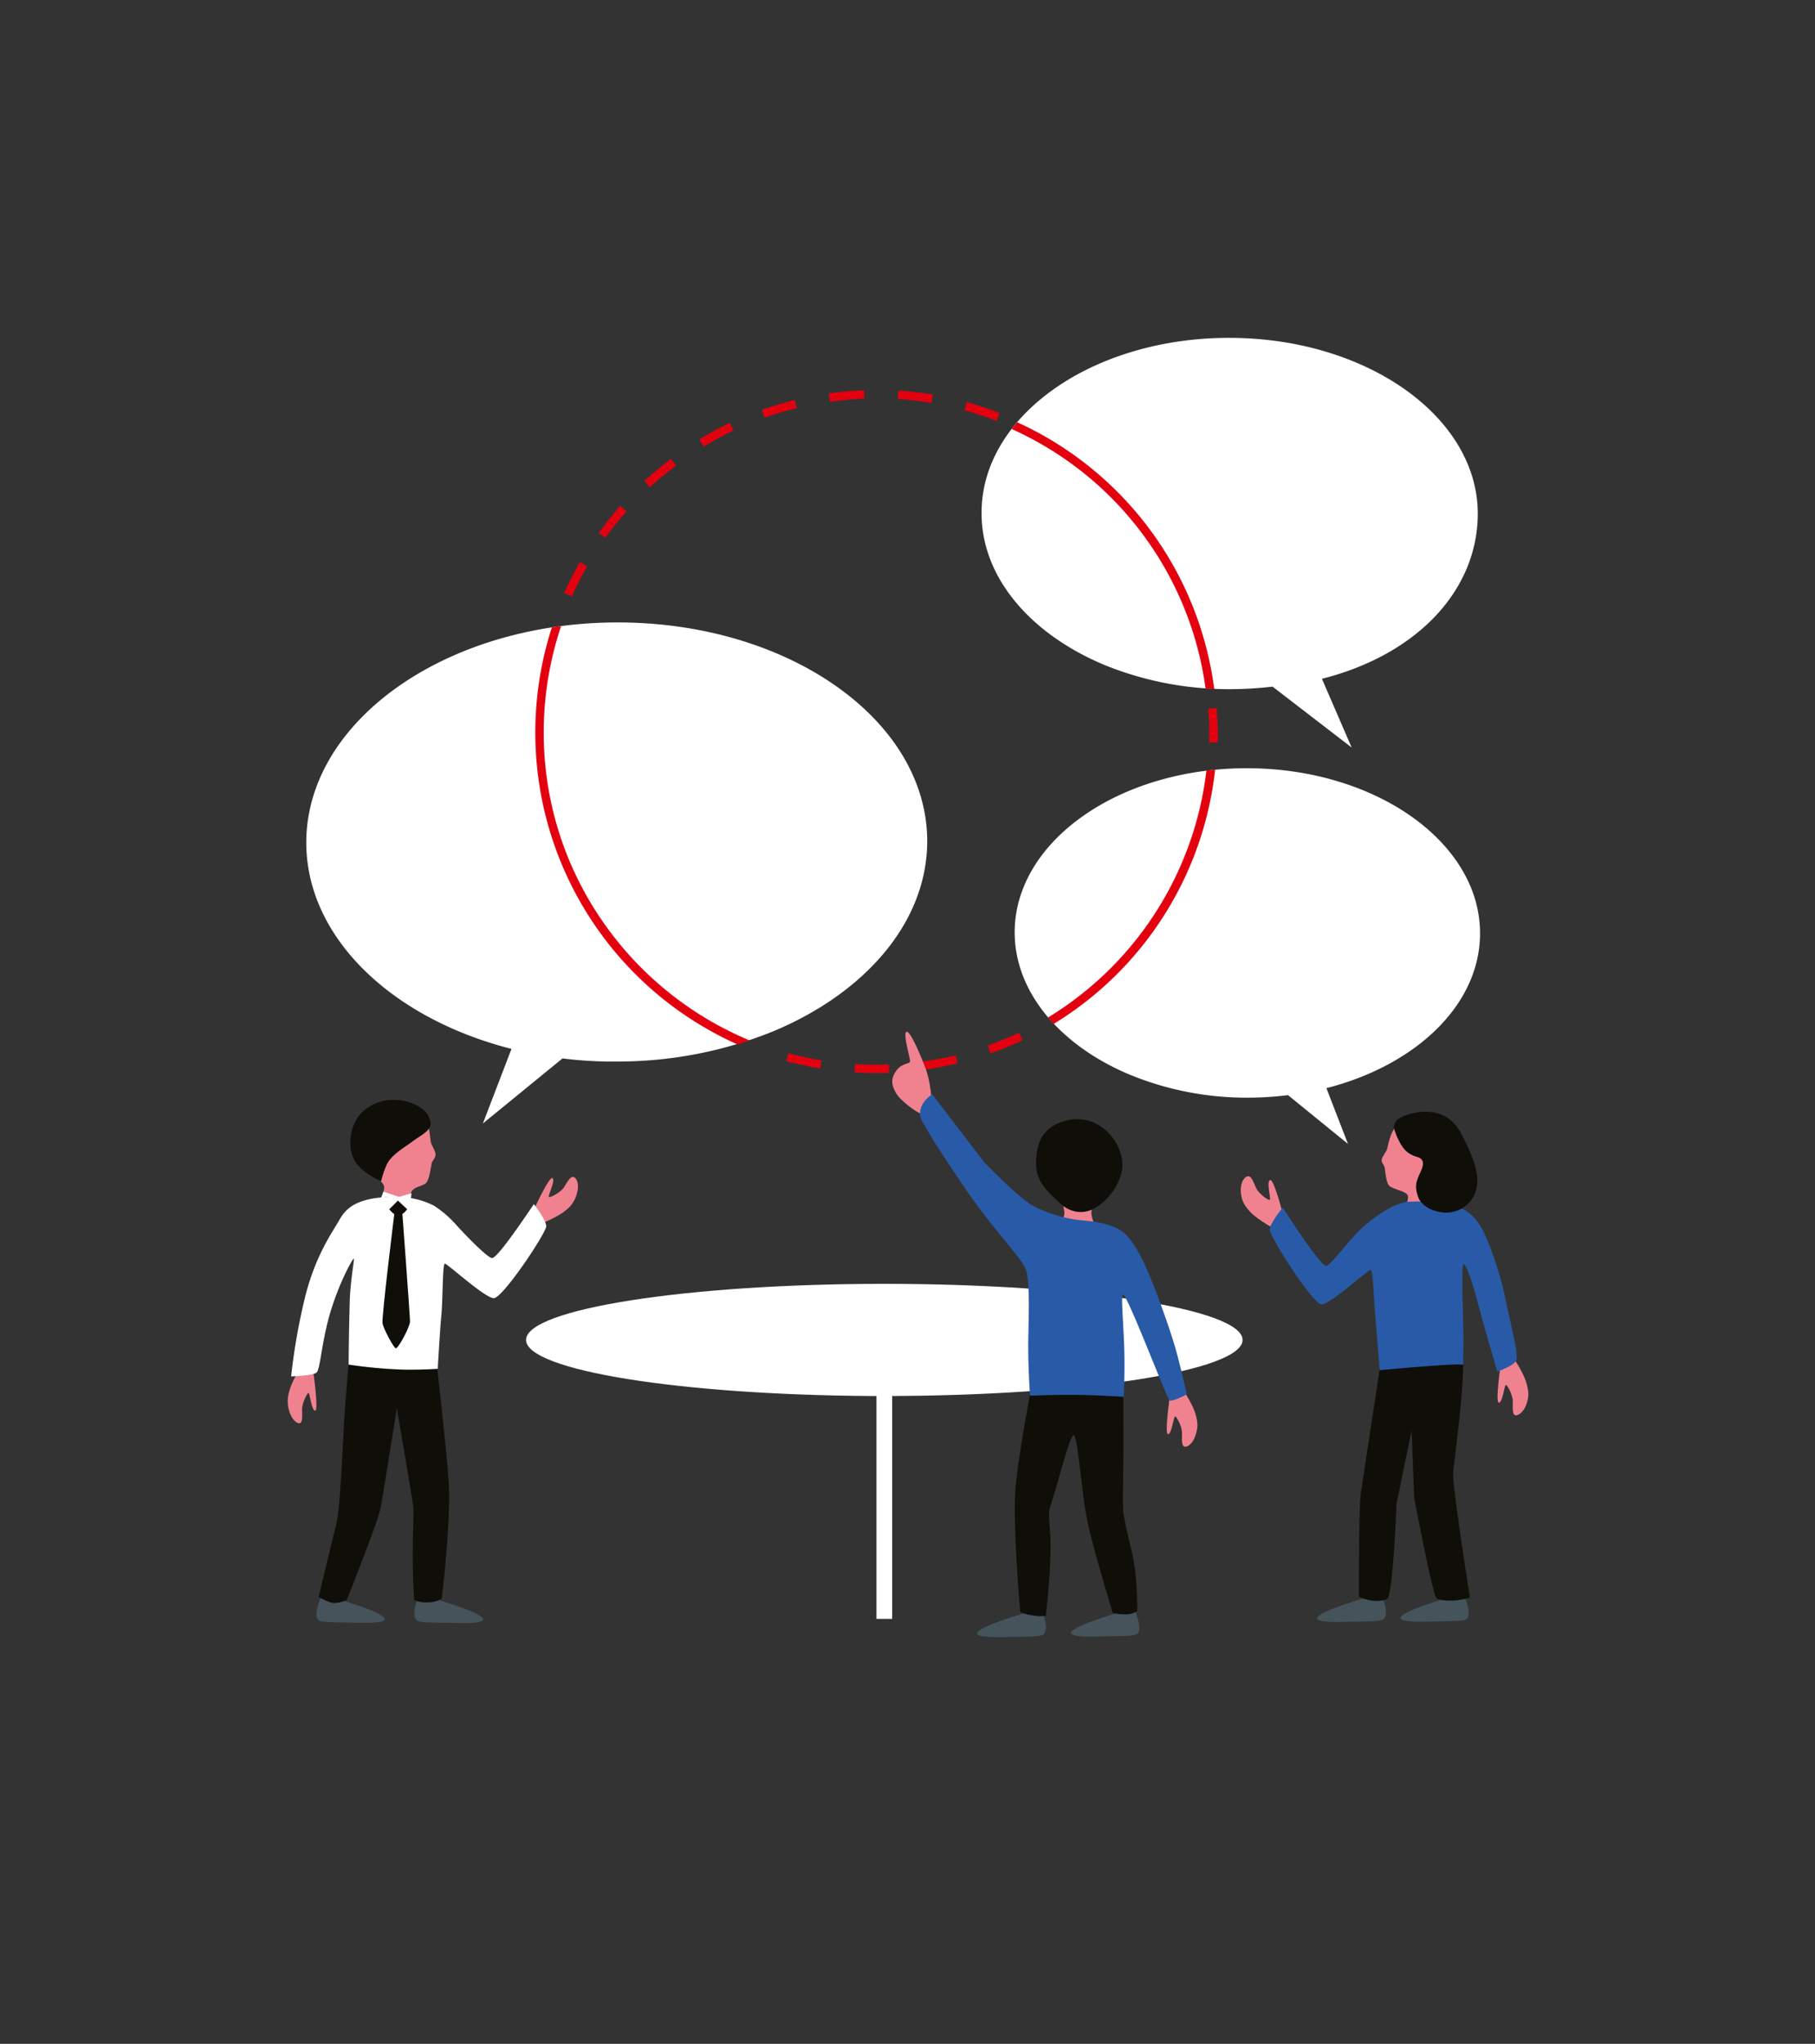 <svg xmlns="http://www.w3.org/2000/svg" xmlns:xlink="http://www.w3.org/1999/xlink" viewBox="0 -17 683 769">
  <rect x="0" y="-17" width="683" height="769" fill="#333333" stroke="none"/>
  <defs>
    <style>
      .cls-1 {
        clip-path: url(#clip-iPad_1);
      }

      .cls-3, .cls-5 {
        fill: #fff;
      }

      .cls-3, .cls-6, .cls-8, .cls-9 {
        fill-rule: evenodd;
      }

      .cls-4 {
        fill: #e3000f;
      }

      .cls-6 {
        fill: #f08290;
      }

      .cls-7 {
        fill: #45535b;
      }

      .cls-8 {
        fill: #0f0e09;
      }

      .cls-9 {
        fill: #285aa7;
      }
    </style>
    <clipPath id="clip-iPad_1">
      <rect y="-17" width="683" height="769"/>
    </clipPath>
  </defs>
  <g id="iPad_1" data-name="iPad – 1" class="cls-1">
    <g id="Gruppe_1" data-name="Gruppe 1" transform="translate(108.278 110.12)">
      <g id="Speech_Bubble_1_" transform="translate(6.976 0)">
        <g id="Gruppe_670" data-name="Gruppe 670">
          <path id="Pfad_359" data-name="Pfad 359" class="cls-3" d="M307.139,123.108a124.052,124.052,0,0,0,46.627,9.072,141.226,141.226,0,0,0,16.562-.949l29.749,22.892-11.182-25.845c35.867-9.072,58.442-33.23,58.653-61.818C447.759,29.96,406.09.211,354.5,0s-93.571,29.116-93.676,65.616C260.617,90.09,279.289,111.5,307.139,123.108ZM123.057,107.074C58.6,107.39,6.489,144.628,6.7,190.2c.211,35.656,32.386,65.932,77.22,77.325l-10.76,28.061,29.959-24.474a149.722,149.722,0,0,0,20.782,1.16,155.335,155.335,0,0,0,58.337-11.288c34.812-14.452,58.231-41.247,58.126-71.839C240.152,143.468,187.617,106.757,123.057,107.074Zm325.335,117.2c.211-34.179-38.926-62.134-87.241-62.345s-87.663,27.322-87.874,61.5c-.105,22.892,17.406,43.04,43.568,53.906a115.623,115.623,0,0,0,43.779,8.545,123.668,123.668,0,0,0,15.507-.949l22.575,18.355-8.123-20.993C424.129,273.75,448.286,251.069,448.392,224.274Z" transform="translate(-6.699 0.001)"/>
        </g>
      </g>
      <path id="Pfad_360" data-name="Pfad 360" class="cls-4" d="M91.565,142.887a125.71,125.71,0,0,1,6.54-40.087c-1.16.105-2.321.316-3.481.527a128.557,128.557,0,0,0,69.835,156.865c1.582-.422,3.059-.949,4.642-1.477C123.634,239.833,91.565,195,91.565,142.887Z" transform="translate(4.763 5.646)"/>
      <path id="Pfad_361" data-name="Pfad 361" class="cls-4" d="M334.173,154c-1.055.106-2.11.211-3.27.316a126.05,126.05,0,0,1-59.6,92.938c.738.844,1.371,1.582,2.11,2.426A128.426,128.426,0,0,0,334.173,154Z" transform="translate(14.806 8.458)"/>
      <path id="Pfad_362" data-name="Pfad 362" class="cls-4" d="M260.41,30.1c-.738.844-1.371,1.688-2.11,2.532a125.443,125.443,0,0,1,73,97.685c1.055.105,2.11.105,3.27.211A128.461,128.461,0,0,0,260.41,30.1Z" transform="translate(14.092 1.654)"/>
      <g id="Gruppe_671" data-name="Gruppe 671" transform="translate(104.028 19.728)">
        <path id="Pfad_363" data-name="Pfad 363" class="cls-4" d="M219.8,275.571c-3.9.105-7.912,0-11.815-.211l.211-3.165a101.39,101.39,0,0,0,12.659.106l.106,3.165C220.542,275.466,220.226,275.571,219.8,275.571Zm14.136-1.16-.422-3.165a123.2,123.2,0,0,0,12.448-2.321l.738,3.059C242.484,272.934,238.265,273.778,233.94,274.411Zm-38.926-.527c-4.22-.738-8.545-1.688-12.764-2.743l.844-3.059a124.637,124.637,0,0,0,12.448,2.743Zm64.139-5.7-1.055-2.954a113.885,113.885,0,0,0,11.71-4.853l1.371,2.848A99.394,99.394,0,0,1,259.152,268.187ZM344.6,151.2h-3.165v-6.54c-.105-2-.211-4.114-.422-6.118l3.165-.316c.211,2.11.316,4.22.422,6.329v1.371A43.968,43.968,0,0,1,344.6,151.2ZM101.654,96.236,98.7,94.97c1.793-3.9,3.692-7.806,5.908-11.6l2.743,1.582A102.707,102.707,0,0,0,101.654,96.236Zm12.553-22.048L111.675,72.4c2.532-3.481,5.275-6.962,8.123-10.233l2.426,2.11A99.943,99.943,0,0,0,114.207,74.188ZM130.98,55.2l-2.11-2.321a107.6,107.6,0,0,1,10.022-8.334l1.9,2.532A105.527,105.527,0,0,0,130.98,55.2Zm20.254-15.3-1.688-2.743c3.692-2.215,7.6-4.325,11.5-6.224l1.371,2.848A126.159,126.159,0,0,0,151.235,39.9ZM261.367,30.2c-3.9-1.477-8.017-2.848-12.026-4.009l.844-3.059a120.892,120.892,0,0,1,12.342,4.114Zm-87.241-1.16-1.055-2.954a105,105,0,0,1,12.448-3.692l.738,3.059A94.417,94.417,0,0,0,174.126,29.038Zm62.767-5.591a125.6,125.6,0,0,0-12.659-1.477l.211-3.165c4.325.316,8.65.738,12.975,1.477Zm-38.188-.422-.422-3.165c4.22-.633,8.65-.949,12.975-1.16h.316l.105,3.165h-.316A125.4,125.4,0,0,0,198.706,23.025Z" transform="translate(-98.7 -18.7)"/>
      </g>
      <g id="Forme_4_1_" transform="translate(89.681 355.928)">
        <g id="Gruppe_672" data-name="Gruppe 672">
          <path id="Pfad_364" data-name="Pfad 364" class="cls-3" d="M219.918,337.4c-74.477,0-134.818,9.494-134.818,21.1,0,11.393,57.7,20.676,129.965,21.1h4.853c74.477,0,134.818-9.494,134.818-21.1S294.395,337.4,219.918,337.4Z" transform="translate(-85.1 -337.4)"/>
        </g>
      </g>
      <rect id="Rechteck_190" data-name="Rechteck 190" class="cls-5" width="5.908" height="93.36" transform="translate(221.545 388.631)"/>
      <g id="hand_right_19_" transform="translate(330.776 396.542)">
        <g id="Gruppe_673" data-name="Gruppe 673">
          <path id="Pfad_365" data-name="Pfad 365" class="cls-6" d="M324.463,384.234c-.949-3.376-4.22-8.334-4.22-8.334l-5.486,2.215s-2,13.608-.633,13.714,2.11-6.54,2.637-6.646c.527-.211,2.637,3.8,2.637,6.118s-.316,5.275,1.16,5.275,3.27-1.9,4.009-4.642C325.413,389.192,325.413,387.61,324.463,384.234Z" transform="translate(-313.645 -375.9)"/>
        </g>
      </g>
      <path id="Pfad_366" data-name="Pfad 366" class="cls-7" d="M270.579,454.516s2.637,6.119.422,8.334c-.949.949-5.908.844-10.971.949-6.857.211-14.03.316-14.03-1.266,0-2.743,20.36-8.334,20.36-8.334Z" transform="translate(13.417 24.942)"/>
      <path id="Pfad_367" data-name="Pfad 367" class="cls-7" d="M302.919,452.6s3.8,7.912,1.582,10.127c-.949.949-5.908.844-10.971.949-6.857.211-14.03.316-14.03-1.266,0-2.743,20.36-8.334,20.36-8.334Z" transform="translate(15.256 24.854)"/>
      <g id="neck_3_" transform="translate(290.537 322.91)">
        <g id="Gruppe_674" data-name="Gruppe 674">
          <path id="Pfad_368" data-name="Pfad 368" class="cls-6" d="M289.847,317.7h0Zm-2.426-5.7a16.91,16.91,0,0,1,.527-3.27L276.027,306.1s.844,3.587,1.16,5.8-1.688,4.747-1.688,4.747a25.591,25.591,0,0,0,6.857,1.371c2.848,0,6.435-.105,7.384-.211C288.581,317.6,287.21,313.8,287.421,312.008Z" transform="translate(-275.5 -306.1)"/>
        </g>
      </g>
      <g id="hand_left_2_" transform="translate(227.492 261.072)">
        <g id="Gruppe_675" data-name="Gruppe 675">
          <path id="Pfad_369" data-name="Pfad 369" class="cls-6" d="M228.146,260.9c-1.582-4.009-5.591-13.925-7.068-13.4s1.477,10.233,1.371,11.077c-.105,1.16-2.848.527-5.064,3.376-2.215,2.954-2.11,5.486-.211,8.65s8.228,7.6,9.283,7.6c1.055-.106,3.587-3.692,3.9-4.958S229.728,264.907,228.146,260.9Z" transform="translate(-215.737 -247.481)"/>
        </g>
      </g>
      <g id="pants_7_" transform="translate(273.599 385.816)">
        <g id="Gruppe_676" data-name="Gruppe 676">
          <path id="Pfad_370" data-name="Pfad 370" class="cls-8" d="M303.282,435.85c-1.477-6.119-2.532-10.76-2.954-13.608-.422-2.743,0-15.718,0-27.006s-.105-29.96-.105-28.694c-.106-1.055-33.652-2-33.652,3.481,0,0-5.7,28.9-6.857,42.724s1.793,46.627,1.793,46.627a18.4,18.4,0,0,0,4.958,1.266,15.247,15.247,0,0,0,4.642.105S272.8,446.5,272.9,435.322c.105-6.962-1.16-12.553-.211-15.4,2.532-7.384,7.279-26.584,8.861-27.111,1.477-.633,2.954,20.465,4.853,30.592s9.916,36.289,9.916,36.289a23.415,23.415,0,0,0,4.853.528,7.714,7.714,0,0,0,4.325-1.266S305.919,446.61,303.282,435.85Z" transform="translate(-259.444 -365.732)"/>
        </g>
      </g>
      <g id="T-shirt_3_" transform="translate(237.886 284.616)">
        <g id="Gruppe_677" data-name="Gruppe 677">
          <path id="Pfad_371" data-name="Pfad 371" class="cls-9" d="M321.914,365.9c-1.793-6.329-5.38-16.457-8.123-23.525s-7.279-17.617-12.131-20.993c-4.853-3.481-12.659-3.9-16.562-4.325A51.876,51.876,0,0,1,268.641,312c-5.486-2.743-18.777-16.562-18.777-16.562s-19.727-25.74-19.621-25.634a11.437,11.437,0,0,0-2.743,2.426,8.1,8.1,0,0,0-1.9,5.486c.105,1.9,8.65,15.507,18.883,30.17,9.916,14.136,19.621,23.841,20.993,27.85s1.16,14.347.949,23.841c-.316,11.393.633,23.63.633,23.63s8.545-.422,17.406-.316c8.334.106,17.934.738,17.828.738,0,0,.633-11.71,0-23-.422-8.967-.949-15.191-.316-15.507,1.371-.844,16.457,38.926,17.512,39.77,1.16.738,6.54-2.215,6.54-2.215S323.707,372.337,321.914,365.9Z" transform="translate(-225.591 -269.8)"/>
        </g>
      </g>
      <g id="hair_2_" transform="translate(281.623 293.986)">
        <g id="Gruppe_678" data-name="Gruppe 678">
          <path id="Pfad_372" data-name="Pfad 372" class="cls-8" d="M293.686,283.237c-7.6-7.173-17.2-4.536-21.52-1.16s-5.38,8.861-5.064,14.663,5.064,9.916,8.861,13.5,8.65,4.325,12.764,2.11a22.144,22.144,0,0,0,10.338-13.081C300.754,293.153,297.484,286.824,293.686,283.237Z" transform="translate(-267.051 -278.682)"/>
        </g>
      </g>
      <path id="Pfad_373" data-name="Pfad 373" class="cls-7" d="M46.568,449.516s-2.637,6.118-.422,8.334c.949.949,5.908.844,10.971.949,6.857.211,14.03.316,14.03-1.266,0-2.743-20.36-8.334-20.36-8.334Z" transform="translate(2.394 24.668)"/>
      <path id="Pfad_374" data-name="Pfad 374" class="cls-7" d="M12.618,447.7s-3.8,7.912-1.582,10.127c.949.949,5.908.844,10.971.949,6.857.211,14.03.316,14.03-1.266,0-2.743-20.36-8.334-20.36-8.334Z" transform="translate(0.476 24.585)"/>
      <g id="Forme_12_3_" transform="translate(11.618 383.04)">
        <g id="Gruppe_679" data-name="Gruppe 679">
          <path id="Pfad_375" data-name="Pfad 375" class="cls-8" d="M60.048,410.571C59.1,396.646,55.2,363.1,55.2,363.1H22.7s-1.16,11.5-2,24.368c-.316,5.169-1.371,32.7-2.954,38.926-2.637,10.76-6.646,27.428-6.646,27.428a25.033,25.033,0,0,0,4.747,2.11c2.215.633,5.8-.949,5.8-.949s11.6-28.8,12.764-34.707,6.118-37.555,6.118-37.555,3.8,22.153,6.013,35.867c.527,2.954,0,10.127,0,17.2-.105,11.182.527,19.2.527,19.2a11.516,11.516,0,0,0,5.275.844,9.642,9.642,0,0,0,5.064-1.371C57.516,454.561,61,424.5,60.048,410.571Z" transform="translate(-11.1 -363.1)"/>
        </g>
      </g>
      <g id="Forme_7_1_" transform="translate(31.727 290.939)">
        <g id="Gruppe_680" data-name="Gruppe 680">
          <path id="Pfad_376" data-name="Pfad 376" class="cls-6" d="M52.25,287.3c-.844-6.435-1.055-8.967-2.637-10.022s-3.9-1.9-8.65-1.266c-4.747.527-8.967,13.4-10.76,20.887-.527,2,4.431,5.7,4.536,7.384s-1.266,4.431-1.266,4.431l11.288,1.793s-.633-3.8.633-4.958c1.371-1.266,1.688-.949,4.431-2.215,1.688-.738,2.11-4.22,2.743-7.806.211-1.16,1.477-2,1.477-3.27C54.149,290.78,52.461,288.67,52.25,287.3Z" transform="translate(-30.163 -275.793)"/>
        </g>
      </g>
      <g id="Forme_6_1_" transform="translate(23.546 286.702)">
        <g id="Gruppe_681" data-name="Gruppe 681">
          <path id="Pfad_377" data-name="Pfad 377" class="cls-8" d="M51.726,277.709c-2.743-5.169-15.929-9.6-24.79-1.371-4.431,4.22-6.118,12.87-2.743,18.566,2.637,4.431,9.811,7.49,9.811,7.49a35.814,35.814,0,0,1,2-6.013c1.582-3.8,6.857-6.751,9.389-8.65C50.355,284.038,54.469,282.878,51.726,277.709Z" transform="translate(-22.407 -271.777)"/>
        </g>
      </g>
      <g id="hand_right_15_" transform="translate(0 315.68)">
        <g id="Gruppe_682" data-name="Gruppe 682">
          <path id="Pfad_378" data-name="Pfad 378" class="cls-6" d="M107.913,299.408c-1.266-.844-2.637,1.793-3.9,3.8-1.266,1.9-5.275,4.009-5.7,3.587-.316-.422,2.637-6.435,1.371-7.068s-6.962,11.815-6.962,11.815l3.587,4.958s5.591-2.321,8.228-4.536a11.316,11.316,0,0,0,4.325-6.329C109.706,302.89,109.284,300.252,107.913,299.408ZM4.637,371.353s-3.059,5.064-3.9,8.334a12.47,12.47,0,0,0-.105,7.6c.738,2.637,2.426,4.642,3.8,4.642s1.055-2.954,1.055-5.275,2-6.224,2.426-6.118c.527.211,1.16,6.857,2.532,6.646,1.266-.105-.633-13.714-.633-13.714Z" transform="translate(-0.087 -299.247)"/>
        </g>
      </g>
      <g id="t-shirt_7_" transform="translate(1.28 323.205)">
        <g id="Gruppe_683" data-name="Gruppe 683" transform="translate(0)">
          <path id="Pfad_379" data-name="Pfad 379" class="cls-3" d="M92.655,309.144c0-.211-13.292,20.149-15.718,20.254-1.477.106-9.178-7.7-13.4-12.342A40.3,40.3,0,0,0,55,309.671a30.735,30.735,0,0,0-13.4-3.27,69,69,0,0,0-8.545.422c-7.173,1.16-10.971,3.481-13.608,8.228-2.637,4.642-8.861,13.186-12.764,28.483A230.584,230.584,0,0,0,1.3,373.915s7.912-.211,9.494-1.371,1.9-12.342,5.8-24.474c3.27-10.127,7.384-17.617,8.228-18.461.527-.527-1.266,8.017-1.477,16.351-.316,10.971-.422,23.525-.422,23.525a177.5,177.5,0,0,0,20.782,1.9c7.173.105,12.764-.316,12.764-.316s.844-14.98,1.371-20.254.422-19.094,1.266-19.3,15.085,12.975,18.461,12.975S97.4,319.8,97.3,317.372C97.086,314.735,92.655,309.144,92.655,309.144Z" transform="translate(-1.3 -306.38)"/>
        </g>
      </g>
      <path id="Pfad_380" data-name="Pfad 380" class="cls-3" d="M34.249,304.5l5.908,2,4.642-1.371a9.8,9.8,0,0,1-.105,1.371,6.513,6.513,0,0,0-.105.949l-9.6-.949-1.688.633Z" transform="translate(1.737 16.722)"/>
      <g id="Forme_10_1_" transform="translate(38.202 324.598)">
        <g id="Gruppe_684" data-name="Gruppe 684">
          <path id="Pfad_381" data-name="Pfad 381" class="cls-8" d="M39.57,307.7l-3.27,3.27s1.688,2.321,3.376,2.321,3.376-2.321,3.376-2.321Z" transform="translate(-36.3 -307.7)"/>
        </g>
      </g>
      <g id="Forme_11_3_" transform="translate(35.644 328.395)">
        <g id="Gruppe_685" data-name="Gruppe 685">
          <path id="Pfad_382" data-name="Pfad 382" class="cls-8" d="M41.286,311.3l-2.848.422S33.479,351.7,33.9,353.707c.316,1.9,4.22,9.389,5.064,9.389s5.275-8.017,5.275-10.127S41.286,311.3,41.286,311.3Z" transform="translate(-33.876 -311.3)"/>
        </g>
      </g>
      <path id="Pfad_383" data-name="Pfad 383" class="cls-7" d="M391.879,449.116s2.637,6.118.422,8.334c-.949.949-5.908.844-10.971.949-6.857.211-14.03.316-14.03-1.266,0-2.743,20.36-8.334,20.36-8.334Z" transform="translate(20.077 24.646)"/>
      <path id="Pfad_384" data-name="Pfad 384" class="cls-7" d="M420.419,447.3s3.8,7.912,1.582,10.127c-.949.949-5.907.844-10.971.949-6.857.211-14.03.316-14.03-1.266,0-2.743,20.36-8.334,20.36-8.334Z" transform="translate(21.708 24.563)"/>
      <g id="pants_4_" transform="translate(403.091 380.191)">
        <g id="Gruppe_686" data-name="Gruppe 686">
          <path id="Pfad_385" data-name="Pfad 385" class="cls-8" d="M417.645,407.027c.211-2,2.532-19.938,3.27-30.065.949-12.132.422-16.562.422-16.562l-30.276.949s-7.279,47.788-8.123,53.379c-.844,5.7-.739,39.137-.739,39.137a17.073,17.073,0,0,0,6.33,1.582c1.793,0,3.481-.211,4.325-.844,2.215-1.688,3.481-35.656,3.481-35.656l5.7-27.639.949,25.318s6.857,35.972,8.334,37.66c.633.738,2.848,1.055,5.591,1.055a26.535,26.535,0,0,0,7.068-1.16C423.975,454.287,417.223,411.458,417.645,407.027Z" transform="translate(-382.196 -360.4)"/>
        </g>
      </g>
      <g id="Forme_20_2_" transform="translate(411.634 296.587)">
        <g id="Gruppe_687" data-name="Gruppe 687">
          <path id="Pfad_386" data-name="Pfad 386" class="cls-6" d="M407.812,305.888c.738-2.11,4.009-4.958,3.692-6.751-1.371-6.857-6.013-15.507-10.338-16.246-4.431-.738-5.169-3.27-6.329-.422,0,0-1.266,1.582-2.426,7.068-.211,1.16-1.9,2.954-2.11,4.325-.105,1.16,1.055,1.9,1.16,2.954.422,3.27.738,6.435,2.215,7.173,2.532,1.266,5.169,1.688,6.224,2.848s-.738,4.642-.738,4.642l10.549.316C409.605,311.69,407.284,307.47,407.812,305.888Z" transform="translate(-390.294 -281.147)"/>
        </g>
      </g>
      <g id="hand_right_11_" transform="translate(358.628 315.435)">
        <g id="Gruppe_688" data-name="Gruppe 688">
          <path id="Pfad_387" data-name="Pfad 387" class="cls-6" d="M351.074,300.476c-1.477.527.422,6.962-.105,7.384s-4.22-2.321-5.169-4.431-1.793-4.958-3.376-4.325-2.637,3.165-2.321,6.118c.316,2.848.949,4.325,3.27,6.962s7.7,5.7,7.7,5.7l4.853-4.536S352.551,299.949,351.074,300.476Zm96.419,76.165c-.949-3.376-4.22-8.334-4.22-8.334l-5.486,2.215s-2,13.608-.633,13.714,2.11-6.54,2.637-6.646c.527-.211,2.637,3.8,2.637,6.118s-.316,5.275,1.16,5.275,3.27-1.9,4.114-4.642S448.442,380.016,447.493,376.641Z" transform="translate(-340.047 -299.015)"/>
        </g>
      </g>
      <g id="t-shirt_5_" transform="translate(369.549 324.925)">
        <g id="Gruppe_689" data-name="Gruppe 689">
          <path id="Pfad_388" data-name="Pfad 388" class="cls-9" d="M423.505,369.4v-.105C423.4,369.4,423.4,369.4,423.505,369.4Zm15.4-25.529c-2-9.811-6.646-22.364-8.967-26.162-4.747-7.806-9.811-8.334-17.828-9.389a53.6,53.6,0,0,0-8.861-.211c-6.118,0-14.98,6.751-19.41,11.077-4.325,4.325-10.76,13.081-12.237,13.081-2.426-.106-16.351-22.153-16.351-21.942,0,0-4.747,5.8-4.853,8.334,0,2.532,16.14,28.061,19.516,28.061s17.617-13.186,18.461-12.975,1.16,10.127,1.582,15.4,1.793,22.364,1.793,22.364,30.276-2.848,31.542-2c-.105-1.266.105-13.819-.316-24.157-.105-2.321-.316-13.4.316-13.714s2.637,4.009,5.7,15.613,7.068,24.79,7.068,24.79,6.118-2.215,7.068-4.114C444.182,365.809,440.911,353.572,438.907,343.866Z" transform="translate(-350.4 -308.011)"/>
        </g>
      </g>
      <g id="Forme_21_3_" transform="translate(416.277 291.157)">
        <g id="Gruppe_690" data-name="Gruppe 690">
          <path id="Pfad_389" data-name="Pfad 389" class="cls-8" d="M420.651,285.494C417.908,279.8,413.9,276,406.2,276a22.337,22.337,0,0,0-9.283,2.321,4.1,4.1,0,0,0-2.215,3.8,21.4,21.4,0,0,0,1.688,4.431c1.266,2.532,2.743,5.275,6.962,6.435s1.371,5.38.633,7.279-1.688,3.8-.105,8.017c1.688,4.22,8.017,6.224,12.026,5.591a11.629,11.629,0,0,0,9.916-9.389C426.981,298.47,423.5,291.191,420.651,285.494Z" transform="translate(-394.696 -276)"/>
        </g>
      </g>
    </g>
  </g>
</svg>
